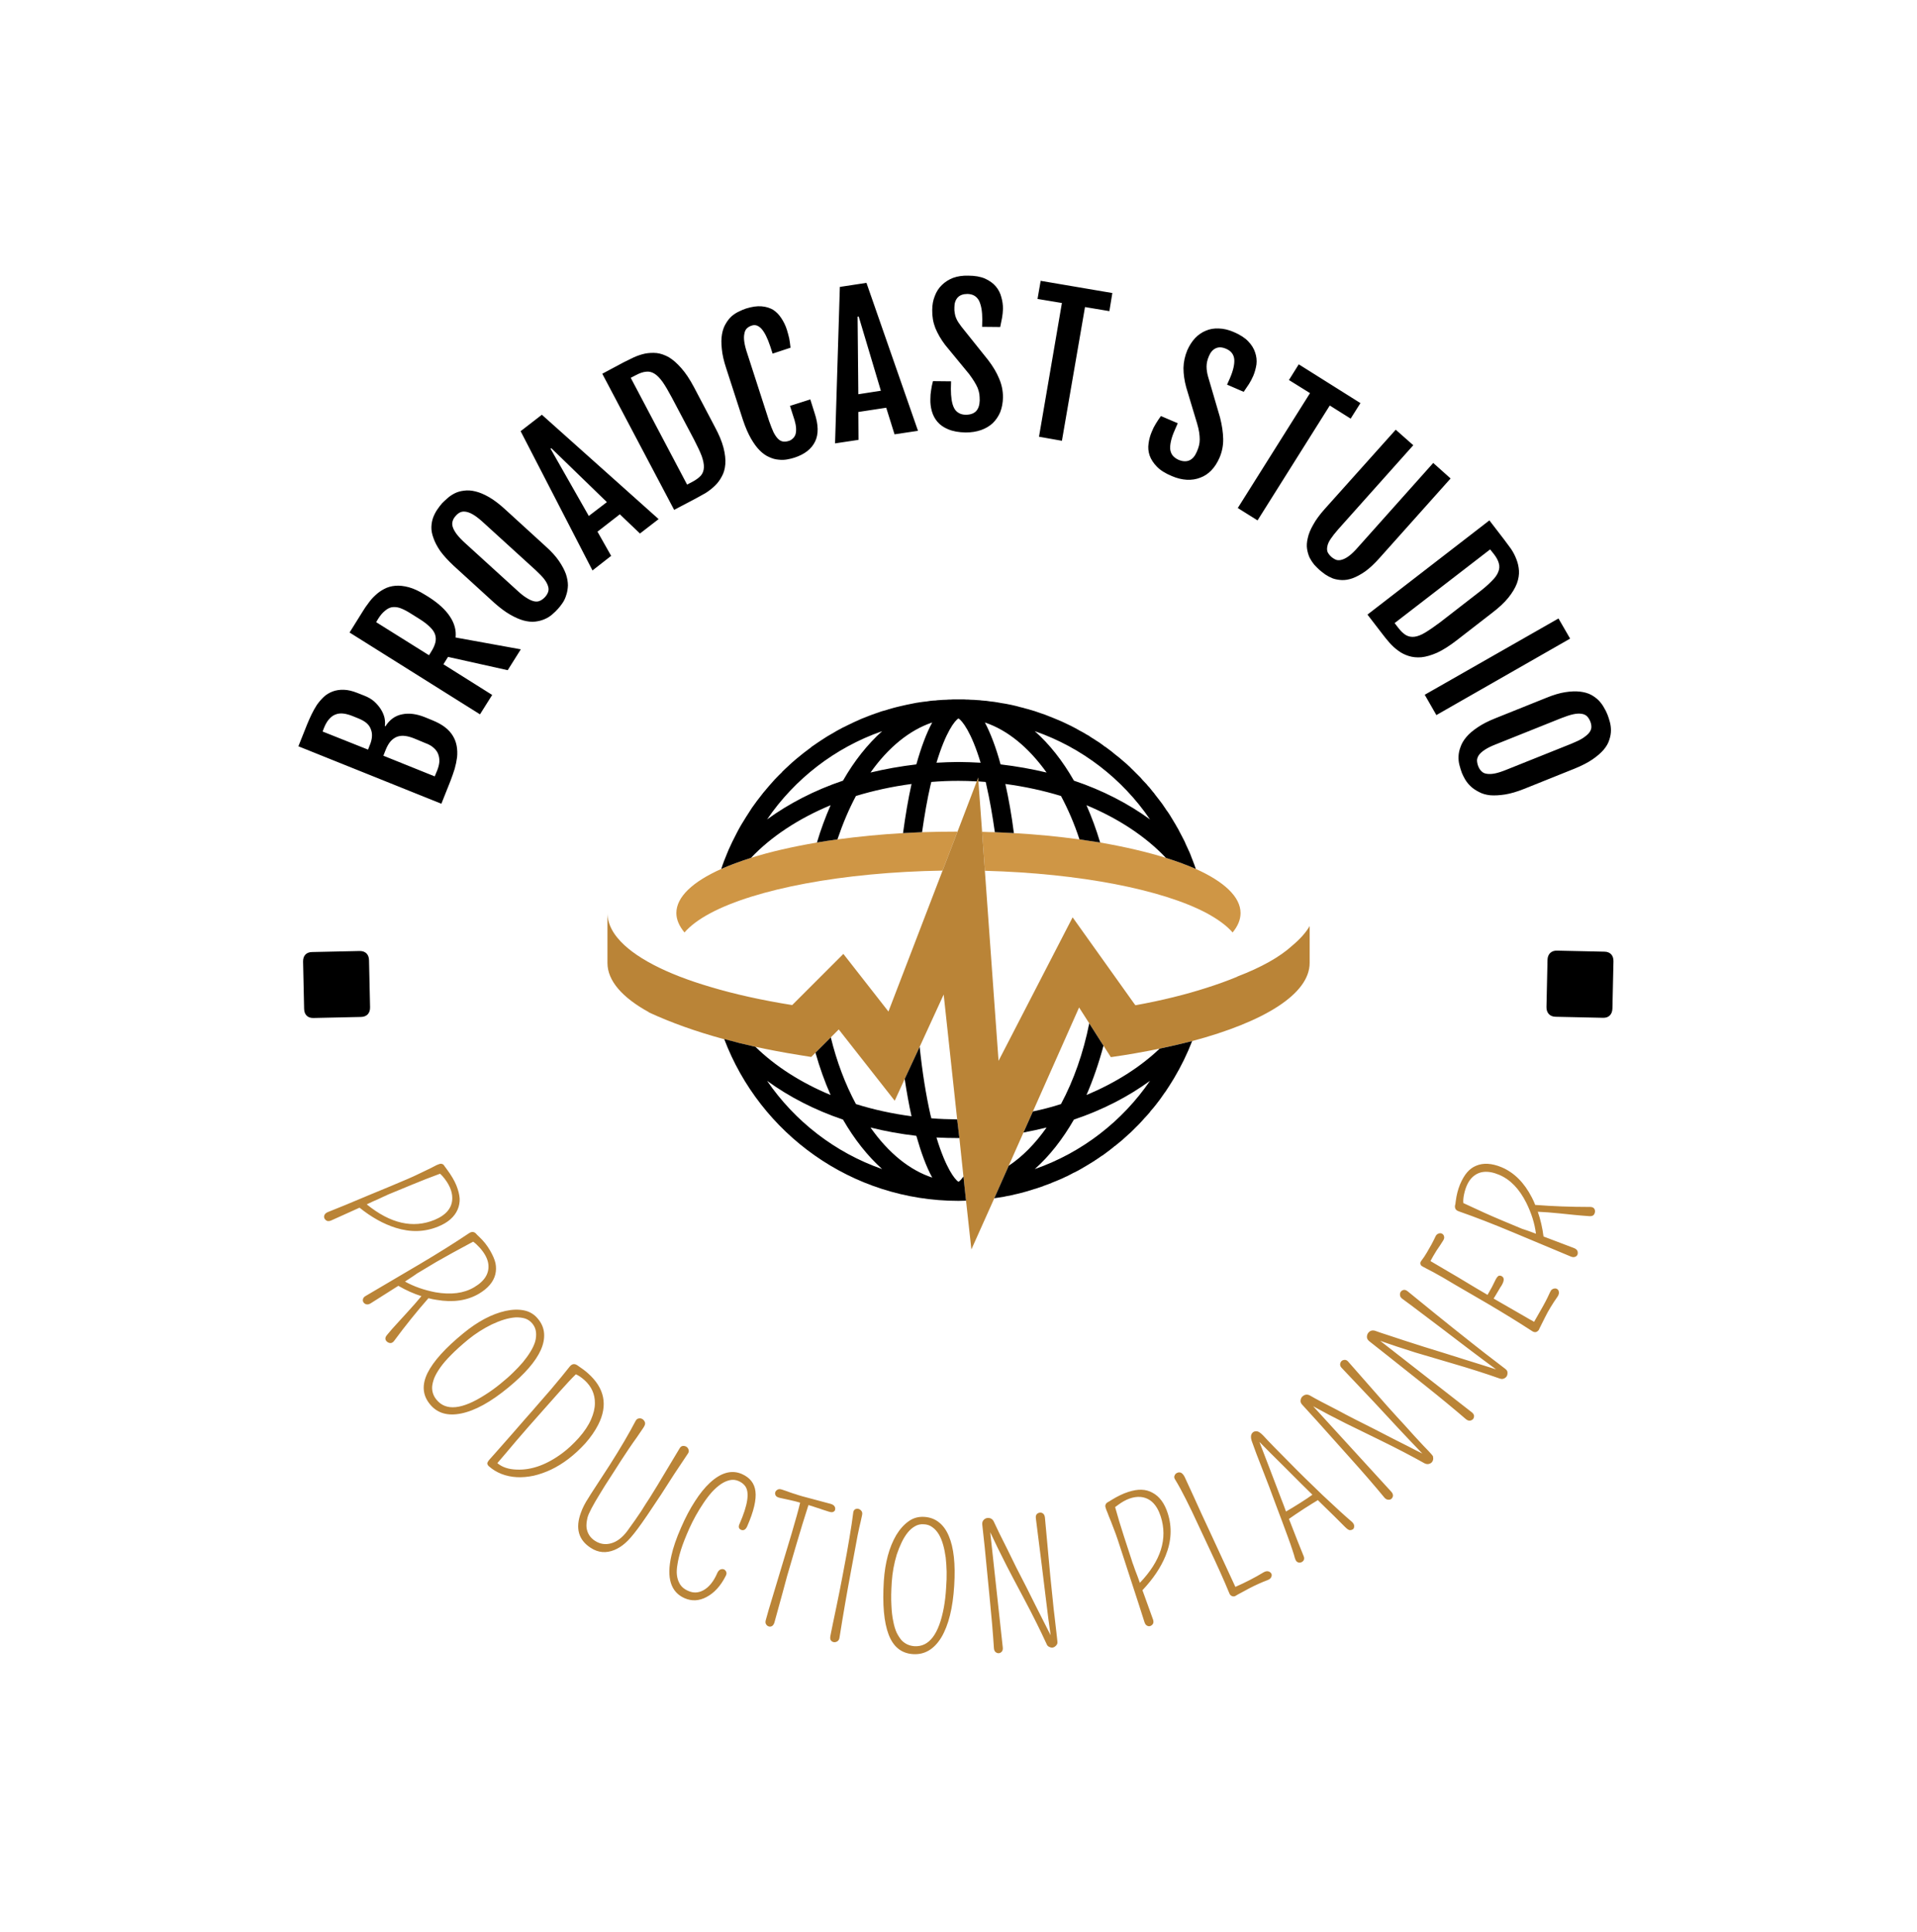 <svg xmlns="http://www.w3.org/2000/svg" version="1.1" xmlns:xlink="http://www.w3.org/1999/xlink" xmlns:svgjs="http://svgjs.dev/svgjs" viewBox="0 0 8.893 8.964"><g transform="matrix(0.857,0,0,0.857,2.818,3.245)"><g><path d=" M -1.673 0.254 L -1.626 0.136 Q -1.615 0.109 -1.602 0.082 Q -1.589 0.055 -1.573 0.03 Q -1.556 0.006 -1.535 -0.014 Q -1.514 -0.033 -1.487 -0.043 Q -1.46 -0.053 -1.427 -0.052 Q -1.394 -0.051 -1.354 -0.035 L -1.316 -0.02 Q -1.285 -0.008 -1.263 0.011 Q -1.241 0.031 -1.227 0.053 Q -1.213 0.075 -1.207 0.099 Q -1.202 0.123 -1.205 0.144 L -1.202 0.146 Q -1.168 0.092 -1.112 0.081 Q -1.056 0.069 -0.987 0.097 L -0.948 0.113 Q -0.906 0.13 -0.879 0.151 Q -0.851 0.173 -0.836 0.199 Q -0.821 0.224 -0.816 0.253 Q -0.811 0.282 -0.814 0.313 Q -0.818 0.344 -0.827 0.376 Q -0.837 0.408 -0.85 0.442 L -0.899 0.565 L -1.673 0.254 M -1.287 0.249 Q -1.277 0.226 -1.275 0.204 Q -1.273 0.182 -1.28 0.164 Q -1.286 0.145 -1.302 0.13 Q -1.319 0.115 -1.346 0.104 L -1.378 0.091 Q -1.405 0.08 -1.428 0.077 Q -1.451 0.074 -1.47 0.081 Q -1.49 0.088 -1.505 0.105 Q -1.521 0.122 -1.533 0.151 L -1.542 0.174 L -1.296 0.272 L -1.287 0.249 M -0.921 0.383 Q -0.912 0.36 -0.91 0.338 Q -0.909 0.316 -0.916 0.297 Q -0.923 0.278 -0.94 0.263 Q -0.957 0.247 -0.985 0.237 L -1.045 0.212 Q -1.072 0.201 -1.095 0.198 Q -1.118 0.195 -1.138 0.202 Q -1.157 0.209 -1.173 0.226 Q -1.188 0.243 -1.2 0.272 L -1.213 0.305 L -0.935 0.417 L -0.921 0.383 M -1.396 -0.362 L -1.323 -0.479 Q -1.311 -0.499 -1.294 -0.521 Q -1.278 -0.544 -1.256 -0.564 Q -1.235 -0.584 -1.208 -0.598 Q -1.182 -0.612 -1.149 -0.615 Q -1.116 -0.618 -1.075 -0.607 Q -1.035 -0.596 -0.987 -0.566 L -0.969 -0.555 Q -0.889 -0.504 -0.853 -0.449 Q -0.816 -0.394 -0.822 -0.335 L -0.469 -0.271 L -0.54 -0.158 L -0.863 -0.23 L -0.888 -0.19 L -0.624 -0.024 L -0.69 0.081 L -1.396 -0.362 M -0.956 -0.255 Q -0.938 -0.283 -0.932 -0.306 Q -0.926 -0.329 -0.933 -0.351 Q -0.94 -0.372 -0.961 -0.392 Q -0.982 -0.413 -1.017 -0.435 L -1.073 -0.47 Q -1.101 -0.487 -1.124 -0.495 Q -1.146 -0.502 -1.167 -0.499 Q -1.187 -0.495 -1.205 -0.479 Q -1.224 -0.464 -1.242 -0.435 L -1.252 -0.418 L -0.966 -0.239 L -0.956 -0.255 M -0.268 -0.49 Q -0.281 -0.475 -0.299 -0.46 Q -0.317 -0.444 -0.341 -0.434 Q -0.364 -0.424 -0.392 -0.421 Q -0.42 -0.418 -0.454 -0.427 Q -0.487 -0.436 -0.527 -0.459 Q -0.567 -0.482 -0.614 -0.524 L -0.832 -0.723 Q -0.878 -0.766 -0.905 -0.803 Q -0.931 -0.841 -0.942 -0.874 Q -0.954 -0.906 -0.953 -0.934 Q -0.952 -0.962 -0.943 -0.986 Q -0.934 -1.009 -0.921 -1.028 Q -0.908 -1.047 -0.895 -1.062 Q -0.882 -1.075 -0.865 -1.09 Q -0.848 -1.105 -0.826 -1.116 Q -0.804 -1.127 -0.776 -1.13 Q -0.748 -1.134 -0.715 -1.126 Q -0.681 -1.118 -0.641 -1.095 Q -0.601 -1.072 -0.553 -1.028 L -0.335 -0.829 Q -0.289 -0.788 -0.263 -0.75 Q -0.237 -0.712 -0.225 -0.679 Q -0.214 -0.646 -0.214 -0.617 Q -0.215 -0.588 -0.223 -0.565 Q -0.23 -0.541 -0.243 -0.522 Q -0.256 -0.503 -0.268 -0.49 M -0.338 -0.554 Q -0.326 -0.567 -0.321 -0.582 Q -0.316 -0.597 -0.322 -0.614 Q -0.327 -0.631 -0.343 -0.652 Q -0.359 -0.672 -0.388 -0.699 L -0.668 -0.954 Q -0.697 -0.981 -0.72 -0.996 Q -0.743 -1.011 -0.762 -1.015 Q -0.78 -1.019 -0.794 -1.014 Q -0.809 -1.008 -0.821 -0.994 Q -0.834 -0.98 -0.838 -0.965 Q -0.843 -0.95 -0.837 -0.932 Q -0.831 -0.914 -0.815 -0.893 Q -0.798 -0.871 -0.768 -0.844 L -0.488 -0.589 Q -0.459 -0.562 -0.437 -0.549 Q -0.415 -0.535 -0.397 -0.531 Q -0.379 -0.527 -0.365 -0.534 Q -0.351 -0.54 -0.338 -0.554 M -0.47 -1.452 L -0.355 -1.541 L 0.277 -0.976 L 0.176 -0.898 L 0.067 -1.002 L -0.054 -0.908 L 0.02 -0.777 L -0.081 -0.698 L -0.47 -1.452 M -0.003 -1.068 L -0.304 -1.36 L -0.308 -1.357 L -0.101 -0.993 L -0.003 -1.068 M -0.028 -1.763 L 0.088 -1.825 Q 0.114 -1.838 0.143 -1.852 Q 0.172 -1.865 0.203 -1.872 Q 0.234 -1.878 0.267 -1.875 Q 0.299 -1.871 0.333 -1.852 Q 0.366 -1.832 0.4 -1.793 Q 0.434 -1.755 0.468 -1.691 L 0.581 -1.476 Q 0.615 -1.413 0.628 -1.363 Q 0.641 -1.312 0.638 -1.274 Q 0.635 -1.235 0.619 -1.207 Q 0.604 -1.178 0.581 -1.156 Q 0.558 -1.134 0.531 -1.117 Q 0.503 -1.101 0.477 -1.087 L 0.361 -1.026 L -0.028 -1.763 M 0.46 -1.178 Q 0.49 -1.194 0.506 -1.212 Q 0.521 -1.23 0.522 -1.256 Q 0.523 -1.281 0.51 -1.318 Q 0.496 -1.354 0.469 -1.406 L 0.348 -1.635 Q 0.321 -1.686 0.299 -1.718 Q 0.276 -1.75 0.255 -1.763 Q 0.233 -1.777 0.209 -1.774 Q 0.185 -1.772 0.155 -1.756 L 0.126 -1.741 L 0.431 -1.163 L 0.46 -1.178 M 1.013 -1.309 Q 0.995 -1.303 0.972 -1.299 Q 0.95 -1.295 0.925 -1.298 Q 0.9 -1.3 0.875 -1.312 Q 0.849 -1.323 0.824 -1.348 Q 0.8 -1.372 0.777 -1.412 Q 0.754 -1.452 0.734 -1.511 L 0.643 -1.792 Q 0.623 -1.852 0.619 -1.898 Q 0.614 -1.943 0.62 -1.977 Q 0.626 -2.011 0.641 -2.035 Q 0.655 -2.059 0.673 -2.075 Q 0.692 -2.091 0.712 -2.1 Q 0.732 -2.11 0.75 -2.116 Q 0.798 -2.131 0.834 -2.128 Q 0.87 -2.125 0.897 -2.109 Q 0.923 -2.092 0.941 -2.064 Q 0.96 -2.036 0.971 -2.002 Q 0.979 -1.976 0.984 -1.954 Q 0.988 -1.931 0.991 -1.904 L 0.894 -1.872 L 0.881 -1.912 Q 0.859 -1.978 0.834 -2.006 Q 0.809 -2.033 0.782 -2.024 Q 0.765 -2.019 0.754 -2.008 Q 0.744 -1.998 0.741 -1.979 Q 0.737 -1.961 0.741 -1.934 Q 0.745 -1.907 0.758 -1.869 L 0.875 -1.507 Q 0.888 -1.47 0.899 -1.446 Q 0.911 -1.423 0.923 -1.411 Q 0.936 -1.398 0.951 -1.396 Q 0.966 -1.394 0.984 -1.4 Q 0.995 -1.404 1.004 -1.413 Q 1.013 -1.421 1.018 -1.435 Q 1.022 -1.449 1.021 -1.468 Q 1.02 -1.487 1.013 -1.511 L 0.988 -1.589 L 1.098 -1.624 L 1.121 -1.551 Q 1.153 -1.455 1.124 -1.396 Q 1.095 -1.336 1.013 -1.309 M 1.258 -2.233 L 1.402 -2.255 L 1.681 -1.454 L 1.554 -1.435 L 1.509 -1.579 L 1.358 -1.556 L 1.359 -1.405 L 1.232 -1.386 L 1.258 -2.233 M 1.48 -1.671 L 1.36 -2.073 L 1.354 -2.072 L 1.358 -1.652 L 1.48 -1.671 M 1.748 -1.625 Q 1.748 -1.652 1.752 -1.674 Q 1.755 -1.697 1.762 -1.723 L 1.86 -1.722 L 1.859 -1.681 Q 1.859 -1.648 1.863 -1.622 Q 1.867 -1.596 1.876 -1.578 Q 1.885 -1.56 1.901 -1.551 Q 1.917 -1.541 1.94 -1.541 Q 1.976 -1.541 1.995 -1.56 Q 2.014 -1.58 2.015 -1.618 Q 2.015 -1.637 2.013 -1.654 Q 2.01 -1.67 2.004 -1.686 Q 1.997 -1.702 1.986 -1.72 Q 1.975 -1.738 1.958 -1.761 L 1.828 -1.919 Q 1.794 -1.964 1.775 -2.01 Q 1.757 -2.056 1.758 -2.108 Q 1.758 -2.15 1.772 -2.184 Q 1.785 -2.219 1.81 -2.243 Q 1.835 -2.268 1.871 -2.282 Q 1.907 -2.295 1.952 -2.294 Q 2.007 -2.294 2.044 -2.278 Q 2.081 -2.261 2.102 -2.236 Q 2.124 -2.21 2.132 -2.178 Q 2.141 -2.147 2.141 -2.115 Q 2.14 -2.088 2.136 -2.066 Q 2.131 -2.043 2.126 -2.016 L 2.028 -2.017 L 2.029 -2.057 Q 2.029 -2.123 2.011 -2.159 Q 1.992 -2.194 1.949 -2.195 Q 1.914 -2.195 1.896 -2.176 Q 1.878 -2.156 1.878 -2.123 Q 1.877 -2.105 1.88 -2.091 Q 1.882 -2.077 1.887 -2.065 Q 1.892 -2.053 1.899 -2.042 Q 1.907 -2.03 1.916 -2.018 L 2.06 -1.838 Q 2.1 -1.786 2.12 -1.737 Q 2.141 -1.689 2.141 -1.635 Q 2.14 -1.591 2.126 -1.555 Q 2.111 -1.52 2.085 -1.495 Q 2.059 -1.471 2.022 -1.458 Q 1.985 -1.445 1.939 -1.445 Q 1.883 -1.446 1.845 -1.462 Q 1.808 -1.477 1.786 -1.503 Q 1.765 -1.528 1.756 -1.56 Q 1.747 -1.592 1.748 -1.625 M 2.46 -2.146 L 2.328 -2.168 L 2.345 -2.266 L 2.733 -2.2 L 2.717 -2.102 L 2.585 -2.124 L 2.46 -1.4 L 2.336 -1.422 L 2.46 -2.146 M 2.946 -1.448 Q 2.956 -1.473 2.968 -1.492 Q 2.98 -1.512 2.996 -1.534 L 3.087 -1.495 L 3.071 -1.458 Q 3.057 -1.427 3.051 -1.401 Q 3.045 -1.376 3.046 -1.356 Q 3.048 -1.336 3.059 -1.321 Q 3.07 -1.307 3.091 -1.297 Q 3.125 -1.283 3.15 -1.294 Q 3.175 -1.305 3.19 -1.34 Q 3.198 -1.358 3.202 -1.374 Q 3.206 -1.39 3.206 -1.407 Q 3.206 -1.425 3.203 -1.445 Q 3.2 -1.466 3.192 -1.493 L 3.133 -1.689 Q 3.118 -1.744 3.118 -1.794 Q 3.119 -1.843 3.139 -1.891 Q 3.156 -1.929 3.181 -1.956 Q 3.207 -1.983 3.239 -1.996 Q 3.271 -2.01 3.31 -2.008 Q 3.348 -2.007 3.39 -1.989 Q 3.441 -1.967 3.468 -1.939 Q 3.496 -1.91 3.506 -1.878 Q 3.517 -1.846 3.513 -1.813 Q 3.508 -1.781 3.496 -1.752 Q 3.485 -1.727 3.473 -1.708 Q 3.46 -1.688 3.444 -1.665 L 3.354 -1.704 L 3.37 -1.74 Q 3.396 -1.801 3.393 -1.841 Q 3.389 -1.881 3.349 -1.898 Q 3.317 -1.912 3.293 -1.901 Q 3.269 -1.89 3.256 -1.859 Q 3.249 -1.843 3.246 -1.829 Q 3.243 -1.815 3.243 -1.802 Q 3.243 -1.789 3.245 -1.776 Q 3.247 -1.762 3.251 -1.748 L 3.316 -1.526 Q 3.332 -1.463 3.333 -1.41 Q 3.334 -1.357 3.313 -1.308 Q 3.295 -1.267 3.269 -1.24 Q 3.242 -1.212 3.208 -1.2 Q 3.175 -1.187 3.136 -1.189 Q 3.097 -1.191 3.055 -1.209 Q 3.002 -1.231 2.974 -1.26 Q 2.946 -1.289 2.935 -1.32 Q 2.924 -1.352 2.929 -1.385 Q 2.933 -1.417 2.946 -1.448 M 3.803 -1.658 L 3.689 -1.729 L 3.742 -1.814 L 4.076 -1.604 L 4.023 -1.52 L 3.91 -1.591 L 3.519 -0.969 L 3.412 -1.036 L 3.803 -1.658 M 4.267 -1.46 L 4.362 -1.376 L 3.955 -0.92 Q 3.929 -0.89 3.915 -0.869 Q 3.9 -0.847 3.897 -0.829 Q 3.893 -0.812 3.898 -0.798 Q 3.904 -0.785 3.918 -0.772 Q 3.932 -0.76 3.946 -0.755 Q 3.961 -0.751 3.978 -0.757 Q 3.995 -0.762 4.016 -0.778 Q 4.037 -0.794 4.063 -0.824 L 4.47 -1.28 L 4.564 -1.196 L 4.179 -0.765 Q 4.138 -0.719 4.102 -0.693 Q 4.066 -0.668 4.034 -0.656 Q 4.003 -0.645 3.976 -0.646 Q 3.949 -0.647 3.926 -0.655 Q 3.904 -0.664 3.886 -0.676 Q 3.868 -0.689 3.854 -0.701 Q 3.841 -0.713 3.826 -0.729 Q 3.812 -0.746 3.801 -0.767 Q 3.791 -0.789 3.787 -0.815 Q 3.783 -0.841 3.791 -0.874 Q 3.798 -0.907 3.82 -0.945 Q 3.841 -0.984 3.882 -1.03 L 4.267 -1.46 M 4.774 -0.969 L 4.854 -0.865 Q 4.872 -0.841 4.891 -0.815 Q 4.909 -0.788 4.92 -0.759 Q 4.932 -0.729 4.934 -0.697 Q 4.936 -0.664 4.923 -0.628 Q 4.909 -0.591 4.877 -0.551 Q 4.845 -0.511 4.787 -0.467 L 4.596 -0.319 Q 4.539 -0.275 4.492 -0.253 Q 4.444 -0.232 4.406 -0.228 Q 4.368 -0.225 4.337 -0.235 Q 4.305 -0.245 4.28 -0.264 Q 4.254 -0.283 4.233 -0.307 Q 4.212 -0.331 4.194 -0.355 L 4.114 -0.459 L 4.774 -0.969 M 4.281 -0.387 Q 4.302 -0.36 4.322 -0.348 Q 4.343 -0.336 4.368 -0.339 Q 4.394 -0.342 4.427 -0.362 Q 4.46 -0.382 4.507 -0.417 L 4.712 -0.576 Q 4.758 -0.611 4.785 -0.639 Q 4.813 -0.666 4.822 -0.69 Q 4.832 -0.714 4.825 -0.737 Q 4.819 -0.76 4.798 -0.787 L 4.778 -0.812 L 4.261 -0.413 L 4.281 -0.387 M 5.148 -0.438 L 5.211 -0.329 L 4.487 0.085 L 4.424 -0.025 L 5.148 -0.438 M 4.625 0.398 Q 4.618 0.379 4.612 0.356 Q 4.606 0.334 4.607 0.308 Q 4.608 0.283 4.618 0.257 Q 4.627 0.23 4.65 0.203 Q 4.672 0.177 4.711 0.151 Q 4.749 0.125 4.807 0.102 L 5.081 -0.008 Q 5.139 -0.032 5.185 -0.039 Q 5.23 -0.046 5.264 -0.042 Q 5.299 -0.038 5.324 -0.025 Q 5.348 -0.012 5.366 0.006 Q 5.383 0.024 5.394 0.044 Q 5.406 0.064 5.413 0.082 Q 5.42 0.1 5.426 0.122 Q 5.432 0.144 5.432 0.168 Q 5.432 0.193 5.423 0.219 Q 5.415 0.246 5.393 0.272 Q 5.37 0.299 5.332 0.325 Q 5.294 0.351 5.235 0.375 L 4.961 0.485 Q 4.903 0.508 4.858 0.515 Q 4.812 0.522 4.777 0.519 Q 4.742 0.515 4.717 0.501 Q 4.691 0.488 4.673 0.471 Q 4.655 0.454 4.643 0.434 Q 4.632 0.415 4.625 0.398 M 4.714 0.363 Q 4.721 0.38 4.732 0.39 Q 4.743 0.401 4.761 0.403 Q 4.778 0.406 4.804 0.401 Q 4.829 0.396 4.866 0.381 L 5.218 0.24 Q 5.255 0.225 5.278 0.211 Q 5.301 0.196 5.313 0.182 Q 5.325 0.167 5.326 0.152 Q 5.327 0.137 5.32 0.119 Q 5.313 0.102 5.302 0.091 Q 5.29 0.08 5.272 0.078 Q 5.253 0.075 5.226 0.081 Q 5.2 0.087 5.162 0.102 L 4.81 0.243 Q 4.774 0.257 4.752 0.271 Q 4.73 0.285 4.719 0.299 Q 4.708 0.314 4.707 0.329 Q 4.707 0.345 4.714 0.363" fill="#000000" fill-rule="nonzero"></path></g><g><path d=" M -1.342 2.752 Q -1.441 2.797 -1.495 2.821 Q -1.509 2.827 -1.519 2.823 Q -1.528 2.818 -1.532 2.81 Q -1.536 2.801 -1.532 2.792 Q -1.528 2.782 -1.514 2.776 L -1.42 2.738 L -1.291 2.684 L -1.175 2.636 Q -1.062 2.589 -1.032 2.574 Q -1.002 2.56 -0.986 2.552 Q -0.971 2.545 -0.955 2.537 Q -0.939 2.529 -0.924 2.521 Q -0.908 2.514 -0.901 2.514 Q -0.894 2.515 -0.889 2.518 Q -0.885 2.522 -0.882 2.527 Q -0.879 2.531 -0.868 2.546 Q -0.834 2.592 -0.818 2.631 Q -0.802 2.671 -0.8 2.703 Q -0.799 2.734 -0.811 2.762 Q -0.837 2.822 -0.916 2.854 Q -1.025 2.899 -1.146 2.861 Q -1.245 2.83 -1.342 2.752 M -1.303 2.734 Q -1.111 2.89 -0.936 2.818 Q -0.84 2.778 -0.84 2.7 Q -0.84 2.642 -0.893 2.581 Q -0.9 2.574 -0.906 2.568 Q -0.98 2.595 -1.057 2.627 L -1.183 2.679 Q -1.191 2.682 -1.198 2.686 Q -1.205 2.689 -1.214 2.693 Q -1.222 2.697 -1.235 2.703 Q -1.249 2.709 -1.269 2.718 Q -1.283 2.725 -1.303 2.734 M -1.132 3.175 Q -1.219 3.23 -1.282 3.27 Q -1.295 3.278 -1.306 3.275 Q -1.316 3.272 -1.321 3.264 Q -1.326 3.256 -1.323 3.246 Q -1.321 3.237 -1.309 3.23 L -1.017 3.058 Q -0.865 2.968 -0.749 2.89 Q -0.733 2.879 -0.72 2.886 Q -0.715 2.888 -0.711 2.893 Q -0.708 2.897 -0.694 2.91 Q -0.659 2.943 -0.636 2.983 Q -0.613 3.022 -0.606 3.053 Q -0.6 3.084 -0.607 3.113 Q -0.622 3.174 -0.696 3.218 Q -0.792 3.274 -0.925 3.251 Q -0.947 3.248 -0.969 3.242 Q -1.063 3.349 -1.154 3.472 Q -1.169 3.493 -1.19 3.48 Q -1.195 3.477 -1.199 3.471 Q -1.207 3.457 -1.194 3.442 Q -1.166 3.408 -1.138 3.378 Q -1.111 3.349 -1.085 3.32 Q -1.039 3.27 -1.007 3.231 Q -1.07 3.211 -1.132 3.175 M -1.096 3.152 Q -1.024 3.192 -0.931 3.21 Q -0.805 3.232 -0.722 3.183 Q -0.635 3.132 -0.645 3.056 Q -0.651 3.014 -0.691 2.969 Q -0.711 2.947 -0.727 2.936 Q -0.847 3 -0.927 3.046 Q -1.011 3.096 -1.017 3.1 Q -1.023 3.104 -1.029 3.107 Q -1.034 3.111 -1.039 3.114 Q -1.044 3.118 -1.055 3.125 Q -1.065 3.132 -1.081 3.142 Q -1.088 3.147 -1.096 3.152 M -0.961 3.816 Q -1.021 3.743 -0.974 3.647 Q -0.926 3.551 -0.779 3.431 Q -0.663 3.336 -0.552 3.311 Q -0.497 3.299 -0.452 3.308 Q -0.406 3.317 -0.376 3.354 Q -0.346 3.39 -0.343 3.433 Q -0.34 3.476 -0.361 3.523 Q -0.403 3.616 -0.537 3.726 Q -0.679 3.843 -0.791 3.866 Q -0.902 3.889 -0.961 3.816 M -0.387 3.424 Q -0.39 3.4 -0.406 3.38 Q -0.422 3.36 -0.446 3.352 Q -0.469 3.345 -0.498 3.346 Q -0.527 3.348 -0.56 3.358 Q -0.592 3.368 -0.626 3.384 Q -0.695 3.418 -0.753 3.465 Q -0.811 3.513 -0.846 3.549 Q -0.882 3.585 -0.904 3.616 Q -0.926 3.647 -0.937 3.673 Q -0.947 3.699 -0.949 3.721 Q -0.951 3.761 -0.925 3.792 Q -0.849 3.885 -0.662 3.765 Q -0.619 3.738 -0.579 3.705 Q -0.538 3.672 -0.51 3.644 Q -0.482 3.617 -0.458 3.589 Q -0.434 3.56 -0.417 3.532 Q -0.399 3.503 -0.391 3.476 Q -0.384 3.449 -0.387 3.424 M -0.05 3.927 Q -0.076 3.978 -0.12 4.028 Q -0.165 4.077 -0.211 4.112 Q -0.257 4.147 -0.305 4.17 Q -0.352 4.192 -0.399 4.203 Q -0.446 4.213 -0.49 4.211 Q -0.581 4.206 -0.643 4.151 Q -0.652 4.142 -0.65 4.133 Q -0.647 4.125 -0.639 4.116 L -0.613 4.087 Q -0.595 4.066 -0.568 4.036 Q -0.542 4.006 -0.51 3.97 Q -0.477 3.933 -0.443 3.893 Q -0.408 3.854 -0.373 3.813 Q -0.338 3.773 -0.306 3.736 Q -0.241 3.659 -0.205 3.613 Q -0.186 3.589 -0.162 3.606 Q -0.126 3.63 -0.105 3.649 Q 0.03 3.769 -0.05 3.927 M -0.596 4.135 Q -0.557 4.168 -0.491 4.17 Q -0.37 4.175 -0.243 4.08 Q -0.2 4.048 -0.155 3.998 Q -0.11 3.947 -0.089 3.899 Q -0.068 3.851 -0.068 3.811 Q -0.067 3.737 -0.125 3.685 Q -0.15 3.663 -0.171 3.654 Q -0.204 3.686 -0.26 3.749 Q -0.327 3.824 -0.362 3.864 Q -0.397 3.904 -0.431 3.942 Q -0.464 3.981 -0.495 4.016 Q -0.525 4.051 -0.549 4.08 Q -0.579 4.115 -0.596 4.135 M -0.091 4.304 L 0.013 4.144 Q 0.1 4.007 0.152 3.907 Q 0.159 3.894 0.17 3.893 Q 0.181 3.891 0.19 3.897 Q 0.199 3.903 0.203 3.914 Q 0.207 3.925 0.194 3.944 Q 0.18 3.964 0.16 3.994 Q 0.139 4.023 0.116 4.057 Q 0.071 4.124 0.036 4.18 Q -0 4.235 -0.013 4.256 Q -0.026 4.276 -0.037 4.295 Q -0.1 4.397 -0.108 4.43 Q -0.116 4.463 -0.113 4.486 Q -0.106 4.531 -0.067 4.556 Q -0.026 4.582 0.02 4.569 Q 0.067 4.556 0.107 4.503 Q 0.155 4.437 0.182 4.396 Q 0.208 4.354 0.228 4.324 Q 0.247 4.294 0.27 4.256 Q 0.337 4.145 0.39 4.056 Q 0.397 4.043 0.408 4.042 Q 0.418 4.041 0.427 4.046 Q 0.436 4.052 0.439 4.062 Q 0.443 4.073 0.435 4.084 Q 0.397 4.14 0.361 4.195 Q 0.326 4.25 0.291 4.304 Q 0.205 4.435 0.164 4.49 Q 0.123 4.545 0.096 4.568 Q 0.069 4.592 0.038 4.605 Q -0.03 4.633 -0.09 4.594 Q -0.19 4.53 -0.144 4.404 Q -0.13 4.364 -0.102 4.322 L -0.091 4.304 M 0.595 4.729 Q 0.601 4.716 0.611 4.711 Q 0.621 4.707 0.63 4.71 Q 0.639 4.714 0.643 4.724 Q 0.647 4.733 0.64 4.746 Q 0.599 4.827 0.536 4.86 Q 0.476 4.892 0.417 4.866 Q 0.305 4.816 0.346 4.636 Q 0.361 4.569 0.398 4.485 Q 0.434 4.402 0.474 4.341 Q 0.513 4.28 0.555 4.241 Q 0.645 4.158 0.728 4.194 Q 0.793 4.223 0.801 4.287 Q 0.81 4.355 0.756 4.478 Q 0.75 4.491 0.741 4.496 Q 0.732 4.5 0.723 4.496 Q 0.704 4.487 0.715 4.464 Q 0.782 4.311 0.746 4.26 Q 0.733 4.242 0.71 4.232 Q 0.687 4.222 0.663 4.227 Q 0.639 4.232 0.615 4.248 Q 0.59 4.265 0.566 4.291 Q 0.542 4.318 0.52 4.351 Q 0.475 4.418 0.443 4.489 Q 0.412 4.559 0.398 4.604 Q 0.384 4.649 0.379 4.683 Q 0.373 4.717 0.376 4.741 Q 0.379 4.765 0.388 4.782 Q 0.402 4.812 0.438 4.827 Q 0.478 4.845 0.518 4.824 Q 0.565 4.799 0.595 4.729 M 1.053 4.314 Q 1.065 4.317 1.21 4.356 Q 1.23 4.362 1.233 4.379 Q 1.233 4.384 1.232 4.389 Q 1.23 4.395 1.222 4.399 Q 1.214 4.403 1.196 4.397 Q 1.179 4.392 1.162 4.386 Q 1.146 4.38 1.132 4.376 Q 1.106 4.367 1.088 4.362 Q 1.056 4.461 1.022 4.577 Q 0.985 4.702 0.972 4.748 Q 0.959 4.794 0.948 4.837 Q 0.918 4.944 0.904 4.997 Q 0.9 5.011 0.891 5.017 Q 0.882 5.022 0.873 5.019 Q 0.865 5.017 0.859 5.008 Q 0.853 4.999 0.857 4.985 L 0.873 4.928 L 0.997 4.516 Q 1.031 4.401 1.043 4.349 Q 1.02 4.342 0.988 4.335 Q 0.95 4.327 0.933 4.323 Q 0.916 4.319 0.911 4.311 Q 0.906 4.302 0.908 4.294 Q 0.91 4.285 0.92 4.279 Q 0.929 4.273 0.944 4.278 Q 0.959 4.283 0.971 4.287 Q 0.982 4.291 0.99 4.294 Q 0.998 4.296 1.005 4.299 Q 1.011 4.301 1.018 4.303 Q 1.024 4.305 1.033 4.308 L 1.053 4.314 M 1.354 4.527 Q 1.349 4.551 1.318 4.721 Q 1.286 4.891 1.256 5.08 Q 1.254 5.094 1.244 5.1 Q 1.234 5.106 1.224 5.104 Q 1.215 5.102 1.209 5.094 Q 1.203 5.086 1.208 5.064 Q 1.213 5.041 1.221 5 Q 1.23 4.959 1.239 4.914 Q 1.258 4.823 1.273 4.743 Q 1.288 4.664 1.296 4.62 Q 1.304 4.576 1.31 4.539 Q 1.324 4.456 1.33 4.406 Q 1.331 4.392 1.339 4.386 Q 1.346 4.381 1.356 4.382 Q 1.367 4.384 1.374 4.393 Q 1.382 4.401 1.378 4.418 Q 1.374 4.434 1.371 4.45 Q 1.367 4.466 1.363 4.484 Q 1.359 4.503 1.354 4.527 M 1.654 5.169 Q 1.56 5.163 1.522 5.063 Q 1.484 4.963 1.496 4.773 Q 1.506 4.623 1.563 4.525 Q 1.592 4.477 1.63 4.45 Q 1.667 4.423 1.715 4.426 Q 1.762 4.429 1.795 4.456 Q 1.828 4.482 1.848 4.53 Q 1.888 4.624 1.877 4.798 Q 1.866 4.98 1.807 5.079 Q 1.748 5.175 1.654 5.169 M 1.759 4.482 Q 1.739 4.467 1.713 4.466 Q 1.687 4.464 1.666 4.476 Q 1.644 4.488 1.626 4.51 Q 1.608 4.532 1.593 4.563 Q 1.578 4.594 1.566 4.63 Q 1.544 4.703 1.539 4.778 Q 1.534 4.852 1.537 4.903 Q 1.539 4.954 1.547 4.991 Q 1.554 5.028 1.566 5.054 Q 1.579 5.079 1.593 5.095 Q 1.621 5.123 1.661 5.126 Q 1.781 5.134 1.821 4.916 Q 1.83 4.866 1.833 4.813 Q 1.837 4.761 1.836 4.722 Q 1.835 4.683 1.831 4.646 Q 1.826 4.609 1.817 4.577 Q 1.808 4.545 1.794 4.521 Q 1.779 4.496 1.759 4.482 M 2.368 4.429 Q 2.388 4.652 2.397 4.745 Q 2.406 4.837 2.411 4.881 Q 2.415 4.924 2.42 4.963 Q 2.429 5.045 2.433 5.076 Q 2.437 5.106 2.435 5.112 Q 2.433 5.118 2.429 5.122 Q 2.412 5.141 2.39 5.129 Q 2.381 5.125 2.377 5.114 Q 2.326 5.003 2.257 4.873 Q 2.187 4.742 2.16 4.689 Q 2.11 4.591 2.072 4.509 L 2.14 5.134 Q 2.141 5.148 2.135 5.155 Q 2.128 5.163 2.119 5.164 Q 2.11 5.165 2.101 5.158 Q 2.093 5.151 2.092 5.137 Q 2.084 5.013 2.068 4.855 L 2.042 4.589 Q 2.035 4.52 2.029 4.469 Q 2.027 4.453 2.036 4.443 Q 2.045 4.433 2.057 4.432 Q 2.082 4.43 2.092 4.453 Q 2.103 4.476 2.121 4.514 Q 2.14 4.553 2.164 4.6 Q 2.187 4.647 2.213 4.7 Q 2.24 4.753 2.267 4.805 Q 2.293 4.858 2.318 4.907 Q 2.343 4.956 2.363 4.996 Q 2.383 5.036 2.398 5.065 Q 2.398 5.066 2.399 5.067 Q 2.386 4.979 2.374 4.876 Q 2.359 4.75 2.351 4.688 Q 2.343 4.625 2.335 4.561 Q 2.327 4.497 2.319 4.434 Q 2.317 4.419 2.324 4.411 Q 2.331 4.404 2.341 4.403 Q 2.35 4.402 2.358 4.408 Q 2.366 4.414 2.368 4.429 M 2.896 4.823 Q 2.933 4.926 2.953 4.981 Q 2.958 4.995 2.953 5.005 Q 2.947 5.014 2.938 5.017 Q 2.93 5.02 2.921 5.015 Q 2.912 5.011 2.907 4.996 L 2.876 4.899 L 2.833 4.767 L 2.794 4.647 Q 2.757 4.531 2.744 4.499 Q 2.732 4.468 2.726 4.452 Q 2.72 4.436 2.713 4.42 Q 2.707 4.403 2.7 4.387 Q 2.694 4.371 2.695 4.364 Q 2.697 4.357 2.7 4.353 Q 2.704 4.349 2.709 4.346 Q 2.714 4.344 2.729 4.334 Q 2.778 4.304 2.819 4.291 Q 2.859 4.278 2.891 4.279 Q 2.923 4.28 2.95 4.295 Q 3.007 4.325 3.033 4.407 Q 3.069 4.519 3.021 4.637 Q 2.982 4.732 2.896 4.823 M 2.882 4.783 Q 3.053 4.604 2.995 4.424 Q 2.963 4.325 2.885 4.318 Q 2.827 4.314 2.763 4.362 Q 2.755 4.368 2.748 4.373 Q 2.769 4.449 2.795 4.529 L 2.837 4.658 Q 2.839 4.666 2.842 4.674 Q 2.845 4.682 2.848 4.69 Q 2.851 4.699 2.856 4.713 Q 2.861 4.727 2.869 4.747 Q 2.874 4.762 2.882 4.783 M 3.083 4.188 Q 3.108 4.176 3.125 4.211 Q 3.147 4.259 3.172 4.313 Q 3.196 4.367 3.216 4.41 Q 3.236 4.453 3.263 4.511 Q 3.318 4.631 3.399 4.805 Q 3.481 4.769 3.552 4.726 Q 3.566 4.718 3.578 4.721 Q 3.59 4.725 3.594 4.734 Q 3.598 4.742 3.593 4.752 Q 3.589 4.762 3.574 4.768 Q 3.526 4.786 3.474 4.813 Q 3.421 4.841 3.411 4.847 Q 3.4 4.854 3.395 4.856 Q 3.389 4.857 3.384 4.856 Q 3.371 4.853 3.366 4.839 Q 3.326 4.741 3.253 4.587 Q 3.181 4.433 3.164 4.397 Q 3.146 4.361 3.131 4.33 Q 3.101 4.27 3.073 4.224 Q 3.065 4.212 3.07 4.202 Q 3.074 4.192 3.083 4.188 M 3.497 3.966 Q 3.506 3.961 3.518 3.963 Q 3.531 3.966 3.551 3.987 Q 3.57 4.008 3.608 4.047 Q 3.646 4.086 3.69 4.13 Q 3.733 4.174 3.78 4.22 Q 3.827 4.266 3.872 4.309 Q 3.978 4.409 4.03 4.453 Q 4.043 4.465 4.042 4.477 Q 4.042 4.489 4.034 4.494 Q 4.027 4.498 4.019 4.498 Q 4.01 4.498 3.992 4.48 Q 3.975 4.463 3.935 4.423 Q 3.895 4.384 3.849 4.339 Q 3.848 4.337 3.846 4.335 Q 3.819 4.351 3.772 4.381 Q 3.717 4.417 3.689 4.437 Q 3.69 4.44 3.691 4.442 Q 3.74 4.569 3.768 4.637 Q 3.777 4.658 3.761 4.669 Q 3.744 4.68 3.729 4.666 Q 3.725 4.661 3.721 4.649 Q 3.718 4.636 3.708 4.606 Q 3.698 4.575 3.684 4.537 Q 3.67 4.498 3.653 4.453 Q 3.636 4.408 3.618 4.36 Q 3.6 4.312 3.582 4.263 Q 3.563 4.215 3.546 4.17 Q 3.528 4.125 3.513 4.085 Q 3.498 4.045 3.49 4.022 Q 3.474 3.981 3.497 3.966 M 3.673 4.397 Q 3.703 4.38 3.752 4.349 Q 3.793 4.323 3.816 4.306 Q 3.786 4.276 3.754 4.245 Q 3.706 4.197 3.66 4.151 Q 3.585 4.077 3.529 4.02 Q 3.548 4.069 3.581 4.155 Q 3.624 4.268 3.647 4.328 Q 3.661 4.363 3.673 4.397 M 4.011 3.587 Q 4.159 3.756 4.221 3.826 Q 4.283 3.895 4.313 3.927 Q 4.342 3.959 4.368 3.988 Q 4.424 4.049 4.446 4.071 Q 4.467 4.093 4.469 4.099 Q 4.47 4.106 4.47 4.112 Q 4.467 4.136 4.443 4.14 Q 4.433 4.141 4.423 4.136 Q 4.316 4.076 4.183 4.011 Q 4.051 3.947 3.997 3.92 Q 3.899 3.871 3.82 3.827 L 4.244 4.291 Q 4.253 4.302 4.252 4.312 Q 4.251 4.321 4.244 4.328 Q 4.237 4.334 4.227 4.333 Q 4.216 4.333 4.206 4.322 Q 4.127 4.226 4.021 4.108 L 3.843 3.909 Q 3.796 3.857 3.762 3.82 Q 3.75 3.808 3.752 3.795 Q 3.754 3.781 3.762 3.774 Q 3.781 3.757 3.803 3.769 Q 3.825 3.782 3.863 3.802 Q 3.901 3.822 3.948 3.846 Q 3.994 3.871 4.047 3.898 Q 4.1 3.925 4.152 3.951 Q 4.204 3.978 4.253 4.003 Q 4.302 4.028 4.342 4.048 Q 4.382 4.069 4.411 4.083 Q 4.412 4.084 4.413 4.085 Q 4.351 4.021 4.28 3.945 Q 4.194 3.852 4.151 3.806 Q 4.107 3.76 4.063 3.713 Q 4.019 3.666 3.975 3.62 Q 3.965 3.61 3.966 3.599 Q 3.967 3.589 3.974 3.582 Q 3.981 3.576 3.992 3.576 Q 4.002 3.576 4.011 3.587 M 4.332 3.205 Q 4.506 3.347 4.579 3.405 Q 4.652 3.463 4.686 3.49 Q 4.72 3.517 4.751 3.541 Q 4.817 3.592 4.841 3.61 Q 4.866 3.628 4.869 3.634 Q 4.872 3.639 4.872 3.645 Q 4.873 3.67 4.85 3.678 Q 4.841 3.681 4.83 3.677 Q 4.714 3.636 4.573 3.595 Q 4.431 3.553 4.373 3.536 Q 4.268 3.503 4.183 3.473 L 4.679 3.86 Q 4.69 3.869 4.691 3.879 Q 4.691 3.889 4.686 3.896 Q 4.68 3.903 4.669 3.905 Q 4.658 3.906 4.647 3.897 Q 4.553 3.816 4.429 3.717 L 4.22 3.551 Q 4.165 3.507 4.125 3.476 Q 4.112 3.466 4.111 3.453 Q 4.111 3.439 4.118 3.43 Q 4.133 3.411 4.157 3.419 Q 4.181 3.428 4.222 3.441 Q 4.263 3.455 4.313 3.471 Q 4.363 3.487 4.419 3.505 Q 4.476 3.523 4.532 3.54 Q 4.588 3.558 4.64 3.574 Q 4.693 3.591 4.736 3.604 Q 4.779 3.618 4.809 3.627 Q 4.81 3.628 4.811 3.628 Q 4.74 3.576 4.657 3.513 Q 4.556 3.436 4.506 3.398 Q 4.456 3.36 4.404 3.321 Q 4.353 3.282 4.301 3.244 Q 4.29 3.235 4.29 3.224 Q 4.289 3.214 4.295 3.206 Q 4.301 3.199 4.311 3.197 Q 4.321 3.196 4.332 3.205 M 4.835 3.266 L 4.974 3.346 Q 4.992 3.357 5.006 3.364 Q 5.012 3.367 5.016 3.37 Q 5.073 3.272 5.089 3.238 Q 5.105 3.202 5.11 3.197 Q 5.115 3.193 5.12 3.191 Q 5.132 3.187 5.14 3.192 Q 5.149 3.197 5.15 3.208 Q 5.152 3.219 5.144 3.232 Q 5.101 3.293 5.075 3.346 Q 5.048 3.399 5.045 3.406 Q 5.043 3.413 5.039 3.417 Q 5.035 3.421 5.03 3.424 Q 5.018 3.429 5.005 3.42 Q 4.896 3.349 4.76 3.269 Q 4.623 3.19 4.588 3.169 Q 4.553 3.148 4.524 3.131 Q 4.461 3.095 4.434 3.082 Q 4.407 3.069 4.403 3.063 Q 4.4 3.057 4.4 3.052 Q 4.401 3.044 4.408 3.036 Q 4.42 3.021 4.436 2.994 Q 4.466 2.943 4.475 2.923 Q 4.484 2.902 4.489 2.898 Q 4.493 2.894 4.499 2.892 Q 4.509 2.888 4.518 2.893 Q 4.527 2.898 4.529 2.909 Q 4.531 2.919 4.523 2.931 Q 4.516 2.942 4.507 2.956 Q 4.498 2.969 4.488 2.984 Q 4.468 3.016 4.455 3.041 Q 4.489 3.061 4.523 3.081 Q 4.562 3.104 4.603 3.128 Q 4.712 3.194 4.764 3.224 Q 4.792 3.176 4.803 3.151 Q 4.815 3.125 4.824 3.121 Q 4.833 3.118 4.841 3.123 Q 4.863 3.135 4.839 3.175 Q 4.833 3.183 4.83 3.189 L 4.811 3.221 L 4.797 3.244 L 4.835 3.266 M 5.067 2.908 Q 5.162 2.944 5.233 2.971 Q 5.247 2.977 5.251 2.987 Q 5.254 2.998 5.251 3.006 Q 5.247 3.015 5.238 3.018 Q 5.229 3.022 5.216 3.017 L 4.903 2.886 Q 4.741 2.818 4.609 2.772 Q 4.59 2.766 4.588 2.751 Q 4.587 2.746 4.588 2.74 Q 4.59 2.735 4.592 2.716 Q 4.598 2.668 4.615 2.626 Q 4.633 2.584 4.654 2.56 Q 4.675 2.536 4.702 2.525 Q 4.76 2.5 4.84 2.533 Q 4.942 2.576 5.004 2.697 Q 5.014 2.716 5.022 2.737 Q 5.164 2.748 5.317 2.748 Q 5.344 2.747 5.346 2.771 Q 5.346 2.777 5.343 2.784 Q 5.337 2.799 5.317 2.798 Q 5.273 2.795 5.233 2.791 Q 5.193 2.787 5.155 2.783 Q 5.086 2.776 5.036 2.774 Q 5.058 2.837 5.067 2.908 M 5.026 2.893 Q 5.016 2.811 4.974 2.726 Q 4.917 2.612 4.827 2.574 Q 4.734 2.535 4.68 2.589 Q 4.65 2.619 4.637 2.679 Q 4.631 2.707 4.633 2.727 Q 4.756 2.785 4.84 2.82 Q 4.931 2.858 4.938 2.861 Q 4.944 2.864 4.95 2.866 Q 4.956 2.868 4.962 2.87 Q 4.968 2.872 4.98 2.876 Q 4.991 2.88 5.01 2.887 Q 5.017 2.89 5.026 2.893" fill="#ba8437" fill-rule="nonzero"></path></g><g transform="matrix(1,0,0,1,0,0)" clip-path="url(#SvgjsClipPath143851)"><g clip-path="url(#SvgjsClipPath1438471e01abbb-a0cf-4322-b9ac-fca191aa8bc8)"><path d=" M 1.703 0.719 C 1.669 0.721 1.634 0.722 1.6 0.724 C 1.476 0.731 1.357 0.743 1.245 0.758 C 1.207 0.763 1.17 0.769 1.134 0.775 C 1.001 0.798 0.881 0.825 0.777 0.858 C 0.718 0.877 0.663 0.897 0.616 0.918 C 0.462 0.987 0.373 1.069 0.373 1.157 C 0.373 1.193 0.389 1.228 0.417 1.262 C 0.449 1.225 0.496 1.19 0.558 1.157 C 0.803 1.027 1.27 0.936 1.814 0.927 L 1.895 0.716 C 1.83 0.716 1.766 0.717 1.703 0.719 Z" fill="#cf9645" transform="matrix(1,0,0,1,0,0)" fill-rule="nonzero"></path></g><g clip-path="url(#SvgjsClipPath1438471e01abbb-a0cf-4322-b9ac-fca191aa8bc8)"><path d=" M 2.667 0.775 C 2.63 0.769 2.593 0.764 2.555 0.758 C 2.444 0.743 2.325 0.731 2.2 0.724 C 2.166 0.722 2.132 0.721 2.097 0.719 C 2.074 0.719 2.051 0.718 2.028 0.717 L 2.043 0.928 C 2.562 0.942 3.006 1.031 3.243 1.157 C 3.304 1.19 3.352 1.225 3.384 1.262 C 3.412 1.228 3.427 1.193 3.427 1.157 C 3.427 1.069 3.338 0.987 3.185 0.918 C 3.137 0.897 3.083 0.877 3.023 0.858 C 2.92 0.826 2.8 0.798 2.667 0.775 Z" fill="#cf9645" transform="matrix(1,0,0,1,0,0)" fill-rule="nonzero"></path></g><g clip-path="url(#SvgjsClipPath1438471e01abbb-a0cf-4322-b9ac-fca191aa8bc8)"><path d=" M 3.8 1.229 C 3.781 1.262 3.749 1.298 3.706 1.334 C 3.639 1.395 3.539 1.451 3.411 1.5 C 3.41 1.5 3.409 1.501 3.408 1.502 C 3.357 1.523 3.302 1.543 3.242 1.562 C 3.13 1.598 3.002 1.63 2.858 1.656 L 2.851 1.647 L 2.518 1.18 L 2.117 1.957 L 2.043 0.928 L 2.028 0.717 L 2.008 0.444 L 2.007 0.423 L 1.999 0.444 L 1.895 0.716 L 1.814 0.927 L 1.521 1.69 L 1.277 1.378 L 1 1.655 C 0.837 1.629 0.688 1.596 0.558 1.557 C 0.316 1.486 0.139 1.394 0.055 1.292 C 0.03 1.262 0.014 1.232 0.006 1.201 C 0.002 1.186 -1.687805226346934e-16 1.171 -1.687805226346934e-16 1.157 L -1.687805226346934e-16 1.427 C -1.687805226346934e-16 1.524 0.081 1.615 0.225 1.694 L 0.225 1.695 C 0.342 1.749 0.477 1.798 0.632 1.84 C 0.686 1.854 0.742 1.868 0.801 1.881 C 0.875 1.897 0.953 1.912 1.035 1.925 L 1.103 1.936 L 1.126 1.913 L 1.209 1.83 L 1.252 1.787 L 1.555 2.173 L 1.609 2.055 L 1.69 1.881 L 1.82 1.598 L 1.893 2.274 L 1.905 2.375 L 1.927 2.583 L 1.941 2.714 L 1.97 2.978 L 2.094 2.701 L 2.094 2.701 L 2.172 2.525 L 2.252 2.345 L 2.303 2.231 L 2.553 1.668 L 2.608 1.754 L 2.685 1.875 L 2.725 1.937 C 2.817 1.924 2.906 1.908 2.989 1.891 C 3.051 1.878 3.11 1.864 3.165 1.85 C 3.555 1.746 3.801 1.595 3.801 1.427 L 3.801 1.227 L 3.8 1.229 Z" fill="#ba8437" transform="matrix(1,0,0,1,0,0)" fill-rule="nonzero"></path></g><g clip-path="url(#SvgjsClipPath1438471e01abbb-a0cf-4322-b9ac-fca191aa8bc8)"><path d=" M 1.9 2.612 C 1.88 2.599 1.831 2.537 1.781 2.372 C 1.82 2.374 1.86 2.375 1.9 2.375 C 1.902 2.375 1.903 2.375 1.905 2.375 L 1.893 2.274 C 1.846 2.273 1.799 2.272 1.753 2.268 C 1.752 2.263 1.751 2.257 1.749 2.252 C 1.724 2.142 1.704 2.016 1.69 1.881 L 1.609 2.055 C 1.62 2.127 1.632 2.195 1.646 2.257 C 1.541 2.243 1.44 2.221 1.345 2.191 C 1.287 2.083 1.241 1.961 1.209 1.83 L 1.126 1.913 C 1.149 1.994 1.176 2.07 1.208 2.142 C 1.047 2.075 0.908 1.986 0.801 1.881 C 0.742 1.868 0.686 1.854 0.632 1.839 C 0.826 2.351 1.321 2.715 1.9 2.715 C 1.914 2.715 1.928 2.714 1.941 2.714 L 1.927 2.583 C 1.916 2.599 1.907 2.608 1.9 2.612 Z M 0.864 2.065 C 0.982 2.151 1.121 2.223 1.275 2.275 C 1.336 2.381 1.408 2.472 1.487 2.543 C 1.232 2.454 1.014 2.284 0.864 2.065 Z M 1.424 2.318 C 1.503 2.338 1.587 2.353 1.672 2.363 C 1.698 2.454 1.726 2.531 1.758 2.589 C 1.636 2.549 1.521 2.456 1.424 2.318 Z" fill="#000000" transform="matrix(1,0,0,1,0,0)" fill-rule="nonzero"></path></g><g clip-path="url(#SvgjsClipPath1438471e01abbb-a0cf-4322-b9ac-fca191aa8bc8)"><path d=" M 1.208 0.573 C 1.18 0.637 1.155 0.704 1.134 0.775 C 1.17 0.769 1.207 0.763 1.245 0.758 C 1.273 0.675 1.306 0.596 1.345 0.523 C 1.44 0.494 1.541 0.472 1.646 0.458 C 1.628 0.539 1.613 0.628 1.6 0.724 C 1.634 0.722 1.669 0.721 1.703 0.719 C 1.716 0.628 1.731 0.541 1.749 0.463 C 1.751 0.457 1.752 0.452 1.753 0.447 C 1.801 0.443 1.85 0.441 1.9 0.441 C 1.933 0.441 1.966 0.442 1.999 0.444 L 2.007 0.423 L 2.008 0.444 C 2.021 0.445 2.034 0.446 2.047 0.447 C 2.049 0.452 2.05 0.457 2.051 0.463 C 2.069 0.541 2.084 0.628 2.097 0.719 C 2.132 0.721 2.166 0.722 2.2 0.724 C 2.188 0.628 2.172 0.539 2.154 0.458 C 2.259 0.472 2.36 0.494 2.455 0.523 C 2.494 0.596 2.528 0.675 2.555 0.758 C 2.593 0.764 2.63 0.769 2.667 0.775 C 2.646 0.704 2.621 0.637 2.593 0.573 C 2.766 0.645 2.913 0.742 3.023 0.858 C 3.083 0.877 3.137 0.897 3.185 0.918 C 3.18 0.903 3.174 0.887 3.168 0.872 C 3.168 0.872 3.168 0.872 3.168 0.872 C 3.167 0.869 3.166 0.865 3.164 0.862 C 3.16 0.85 3.155 0.838 3.15 0.826 C 3.147 0.821 3.145 0.815 3.142 0.809 C 3.138 0.801 3.134 0.792 3.13 0.783 C 3.128 0.777 3.125 0.771 3.122 0.765 C 3.117 0.755 3.111 0.744 3.106 0.734 C 3.103 0.728 3.1 0.722 3.097 0.717 C 3.092 0.707 3.087 0.697 3.081 0.688 C 3.078 0.682 3.074 0.675 3.07 0.669 C 3.065 0.661 3.061 0.653 3.055 0.644 C 3.052 0.639 3.049 0.634 3.046 0.629 C 3.039 0.618 3.032 0.607 3.024 0.597 C 3.021 0.592 3.018 0.587 3.014 0.582 C 3.009 0.574 3.004 0.567 2.998 0.559 C 2.995 0.555 2.991 0.55 2.988 0.546 C 2.98 0.535 2.972 0.525 2.964 0.515 C 2.961 0.51 2.957 0.505 2.953 0.501 C 2.946 0.493 2.94 0.484 2.933 0.476 C 2.928 0.471 2.923 0.466 2.919 0.46 C 2.912 0.453 2.905 0.445 2.898 0.438 C 2.894 0.433 2.89 0.429 2.886 0.424 C 2.877 0.415 2.868 0.406 2.859 0.397 C 2.855 0.393 2.851 0.389 2.847 0.385 C 2.84 0.378 2.833 0.372 2.827 0.365 C 2.822 0.361 2.818 0.357 2.814 0.353 C 2.804 0.345 2.795 0.336 2.785 0.328 C 2.78 0.324 2.776 0.32 2.771 0.316 C 2.763 0.31 2.756 0.304 2.748 0.298 C 2.742 0.293 2.736 0.288 2.73 0.283 C 2.722 0.277 2.714 0.271 2.706 0.265 C 2.701 0.261 2.696 0.257 2.69 0.254 C 2.68 0.246 2.67 0.239 2.66 0.232 C 2.655 0.229 2.649 0.225 2.644 0.222 C 2.637 0.217 2.629 0.212 2.622 0.208 C 2.616 0.204 2.611 0.201 2.606 0.197 C 2.595 0.191 2.584 0.185 2.573 0.178 C 2.567 0.175 2.562 0.172 2.556 0.169 C 2.548 0.164 2.54 0.16 2.533 0.156 C 2.525 0.152 2.517 0.148 2.51 0.144 C 2.501 0.14 2.492 0.135 2.483 0.131 C 2.477 0.128 2.471 0.125 2.464 0.122 C 2.455 0.118 2.446 0.114 2.436 0.11 C 2.428 0.107 2.42 0.103 2.412 0.1 C 2.404 0.097 2.397 0.094 2.389 0.091 C 2.382 0.088 2.376 0.086 2.369 0.083 C 2.357 0.079 2.346 0.075 2.334 0.071 C 2.327 0.069 2.321 0.066 2.314 0.064 C 2.306 0.062 2.298 0.059 2.29 0.057 C 2.282 0.054 2.273 0.052 2.265 0.05 C 2.255 0.047 2.245 0.044 2.235 0.042 C 2.228 0.04 2.22 0.038 2.213 0.036 C 2.205 0.034 2.196 0.032 2.187 0.03 C 2.177 0.028 2.167 0.026 2.157 0.024 C 2.149 0.023 2.14 0.021 2.132 0.02 C 2.125 0.019 2.117 0.017 2.11 0.016 C 2.098 0.014 2.085 0.012 2.072 0.011 C 2.065 0.01 2.058 0.009 2.051 0.008 C 2.043 0.007 2.034 0.007 2.026 0.006 C 2.019 0.005 2.012 0.004 2.004 0.004 C 1.992 0.003 1.979 0.002 1.966 0.002 C 1.958 0.001 1.951 0.001 1.944 0.001 C 1.934 0 1.925 0 1.915 0 C 1.91 0 1.905 -1.6878052263469337e-16 1.9 -1.6878052263469337e-16 C 1.896 -1.6878052263469337e-16 1.891 0 1.886 0 C 1.876 0 1.866 0 1.857 0.001 C 1.85 0.001 1.842 0.001 1.835 0.002 C 1.822 0.002 1.809 0.003 1.796 0.004 C 1.789 0.004 1.783 0.005 1.776 0.006 C 1.767 0.006 1.758 0.007 1.748 0.008 C 1.742 0.009 1.735 0.01 1.729 0.011 C 1.716 0.012 1.703 0.014 1.689 0.016 C 1.683 0.017 1.677 0.018 1.67 0.019 C 1.66 0.021 1.65 0.023 1.64 0.025 C 1.633 0.026 1.626 0.028 1.62 0.029 C 1.608 0.032 1.597 0.034 1.585 0.037 C 1.58 0.038 1.574 0.04 1.568 0.041 C 1.555 0.044 1.542 0.048 1.528 0.052 C 1.524 0.053 1.519 0.054 1.515 0.056 C 1.504 0.059 1.494 0.062 1.483 0.065 C 1.478 0.067 1.474 0.068 1.469 0.07 C 1.455 0.075 1.442 0.079 1.429 0.084 C 1.425 0.086 1.42 0.087 1.416 0.089 C 1.405 0.093 1.394 0.098 1.383 0.102 C 1.379 0.104 1.376 0.105 1.373 0.106 C 1.359 0.112 1.346 0.118 1.333 0.124 C 1.329 0.126 1.325 0.128 1.321 0.13 C 1.308 0.136 1.295 0.142 1.282 0.149 C 1.28 0.15 1.277 0.151 1.275 0.152 C 1.263 0.158 1.252 0.165 1.24 0.171 C 1.237 0.173 1.234 0.175 1.23 0.177 C 1.218 0.184 1.205 0.191 1.192 0.199 C 1.189 0.201 1.187 0.202 1.184 0.204 C 1.173 0.211 1.161 0.219 1.15 0.226 C 1.148 0.228 1.146 0.229 1.144 0.23 C 1.131 0.239 1.119 0.247 1.106 0.256 C 1.104 0.258 1.102 0.26 1.099 0.262 C 1.074 0.28 1.049 0.3 1.025 0.32 C 1.023 0.322 1.021 0.323 1.019 0.325 C 1.007 0.335 0.995 0.346 0.984 0.356 C 0.983 0.357 0.982 0.358 0.981 0.359 C 0.969 0.37 0.958 0.38 0.947 0.391 C 0.946 0.392 0.945 0.393 0.945 0.394 C 0.933 0.405 0.922 0.417 0.911 0.428 C 0.91 0.43 0.908 0.431 0.907 0.432 C 0.885 0.456 0.864 0.481 0.843 0.506 C 0.842 0.507 0.841 0.509 0.84 0.51 C 0.819 0.536 0.799 0.563 0.78 0.59 C 0.78 0.591 0.78 0.592 0.779 0.592 C 0.77 0.606 0.761 0.62 0.752 0.634 C 0.751 0.635 0.75 0.636 0.75 0.637 C 0.732 0.665 0.715 0.694 0.7 0.723 C 0.699 0.725 0.699 0.726 0.698 0.727 C 0.682 0.757 0.668 0.787 0.654 0.818 C 0.654 0.819 0.654 0.82 0.653 0.821 C 0.647 0.836 0.64 0.852 0.634 0.868 C 0.634 0.868 0.633 0.869 0.633 0.87 C 0.627 0.886 0.621 0.902 0.616 0.918 C 0.663 0.897 0.718 0.877 0.777 0.858 C 0.887 0.742 1.035 0.645 1.208 0.573 Z M 2.937 0.65 C 2.819 0.564 2.68 0.492 2.525 0.44 C 2.464 0.333 2.393 0.243 2.313 0.172 C 2.569 0.261 2.787 0.43 2.937 0.65 Z M 2.377 0.396 C 2.297 0.377 2.214 0.362 2.128 0.352 C 2.103 0.26 2.074 0.184 2.043 0.125 C 2.165 0.166 2.279 0.259 2.377 0.396 Z M 1.9 0.103 C 1.92 0.115 1.97 0.177 2.02 0.343 C 1.98 0.341 1.94 0.339 1.9 0.339 C 1.86 0.339 1.82 0.341 1.781 0.343 C 1.831 0.177 1.88 0.115 1.9 0.103 Z M 1.758 0.125 C 1.726 0.184 1.698 0.26 1.672 0.352 C 1.587 0.362 1.503 0.377 1.424 0.396 C 1.521 0.259 1.636 0.166 1.758 0.125 Z M 1.487 0.172 C 1.408 0.243 1.336 0.333 1.275 0.44 C 1.121 0.492 0.982 0.564 0.864 0.65 C 1.014 0.43 1.232 0.261 1.487 0.172 Z" fill="#000000" transform="matrix(1,0,0,1,0,0)" fill-rule="nonzero"></path></g><g clip-path="url(#SvgjsClipPath1438471e01abbb-a0cf-4322-b9ac-fca191aa8bc8)"><path d=" M 2.593 2.142 C 2.629 2.059 2.66 1.969 2.685 1.875 L 2.608 1.754 C 2.576 1.914 2.524 2.062 2.455 2.191 C 2.406 2.207 2.355 2.22 2.303 2.231 L 2.252 2.345 C 2.295 2.337 2.336 2.328 2.377 2.318 C 2.315 2.406 2.246 2.476 2.172 2.525 L 2.094 2.701 C 2.096 2.701 2.097 2.7 2.099 2.7 C 2.112 2.698 2.126 2.696 2.139 2.694 C 2.139 2.694 2.139 2.694 2.14 2.694 C 2.154 2.691 2.167 2.688 2.181 2.686 C 2.184 2.685 2.187 2.684 2.19 2.684 C 2.202 2.681 2.213 2.678 2.224 2.676 C 2.227 2.675 2.23 2.674 2.232 2.674 C 2.26 2.667 2.287 2.659 2.314 2.65 C 2.316 2.65 2.319 2.649 2.321 2.648 C 2.333 2.644 2.345 2.64 2.357 2.636 C 2.358 2.635 2.36 2.635 2.361 2.634 C 2.375 2.629 2.388 2.624 2.402 2.619 C 2.402 2.619 2.403 2.619 2.403 2.618 C 2.416 2.613 2.428 2.608 2.44 2.603 C 2.443 2.602 2.445 2.601 2.447 2.6 C 2.459 2.595 2.472 2.589 2.484 2.583 C 2.484 2.583 2.485 2.583 2.485 2.583 C 2.498 2.576 2.511 2.57 2.523 2.563 C 2.525 2.563 2.526 2.562 2.528 2.561 C 2.539 2.556 2.549 2.55 2.56 2.544 C 2.563 2.542 2.565 2.541 2.567 2.54 C 2.591 2.526 2.615 2.512 2.638 2.497 C 2.64 2.495 2.642 2.494 2.644 2.493 C 2.654 2.486 2.664 2.48 2.673 2.473 C 2.675 2.472 2.677 2.47 2.68 2.469 C 2.702 2.453 2.724 2.437 2.745 2.419 C 2.748 2.418 2.75 2.416 2.752 2.414 C 2.761 2.407 2.77 2.399 2.779 2.392 C 2.781 2.39 2.782 2.389 2.784 2.388 C 2.795 2.378 2.805 2.369 2.815 2.36 C 2.816 2.359 2.817 2.359 2.817 2.358 C 2.827 2.35 2.836 2.341 2.845 2.332 C 2.847 2.33 2.849 2.328 2.851 2.326 C 2.86 2.317 2.868 2.309 2.877 2.3 C 2.878 2.299 2.879 2.298 2.88 2.297 C 2.889 2.287 2.899 2.277 2.908 2.266 C 2.909 2.265 2.91 2.264 2.911 2.263 C 2.92 2.254 2.928 2.244 2.936 2.235 C 2.937 2.233 2.939 2.231 2.94 2.229 C 2.959 2.208 2.976 2.186 2.993 2.163 C 2.993 2.162 2.994 2.161 2.995 2.16 C 3.003 2.149 3.01 2.138 3.018 2.127 C 3.019 2.127 3.019 2.126 3.02 2.125 C 3.036 2.101 3.052 2.076 3.067 2.051 C 3.067 2.051 3.067 2.051 3.067 2.051 C 3.105 1.987 3.138 1.92 3.165 1.85 C 3.11 1.864 3.051 1.878 2.989 1.891 C 2.883 1.992 2.748 2.077 2.593 2.142 Z M 2.313 2.543 C 2.393 2.472 2.464 2.381 2.525 2.275 C 2.68 2.223 2.819 2.151 2.937 2.065 C 2.787 2.284 2.569 2.454 2.313 2.543 Z" fill="#000000" transform="matrix(1,0,0,1,0,0)" fill-rule="nonzero"></path></g></g><g transform="matrix(-0.022,-1,1,-0.022,-3.038,0.115)"><g clip-path="url(#SvgjsClipPath143852)"><path d=" M -1.641 1.668 C -1.641 1.699 -1.622 1.718 -1.59 1.718 L -1.335 1.718 C -1.303 1.718 -1.284 1.699 -1.284 1.668 L -1.284 1.41 C -1.284 1.379 -1.303 1.361 -1.335 1.361 L -1.59 1.361 C -1.622 1.361 -1.641 1.379 -1.641 1.41 L -1.641 1.668 Z" fill="#000000" transform="matrix(1,0,0,1,0,0)" fill-rule="nonzero"></path></g></g><g transform="matrix(0.022,-1,-1,-0.022,6.688,6.839)"><g clip-path="url(#SvgjsClipPath143853)"><path d=" M 5.084 1.668 C 5.084 1.699 5.104 1.718 5.136 1.718 L 5.391 1.718 C 5.422 1.718 5.442 1.699 5.442 1.668 L 5.442 1.41 C 5.442 1.379 5.422 1.361 5.391 1.361 L 5.136 1.361 C 5.104 1.361 5.084 1.379 5.084 1.41 L 5.084 1.668 Z" fill="#000000" transform="matrix(1,0,0,1,0,0)" fill-rule="nonzero"></path></g></g></g><defs><clipPath id="SvgjsClipPath143851"><path d=" M 0 0 h 3.801 v 2.978 h -3.801 Z"></path></clipPath><clipPath id="SvgjsClipPath1438471e01abbb-a0cf-4322-b9ac-fca191aa8bc8"><path d=" M 0 -1.6878052263469337e-16 L 3.801 -1.6878052263469337e-16 L 3.801 2.978 L 0 2.978 Z"></path></clipPath><clipPath id="SvgjsClipPath143852"><path d=" M -1.805 1.188 h 0.685 v 0.709 h -0.685 Z"></path></clipPath><clipPath id="SvgjsClipPath143853"><path d=" M 4.921 1.188 h 0.685 v 0.709 h -0.685 Z"></path></clipPath></defs></svg>